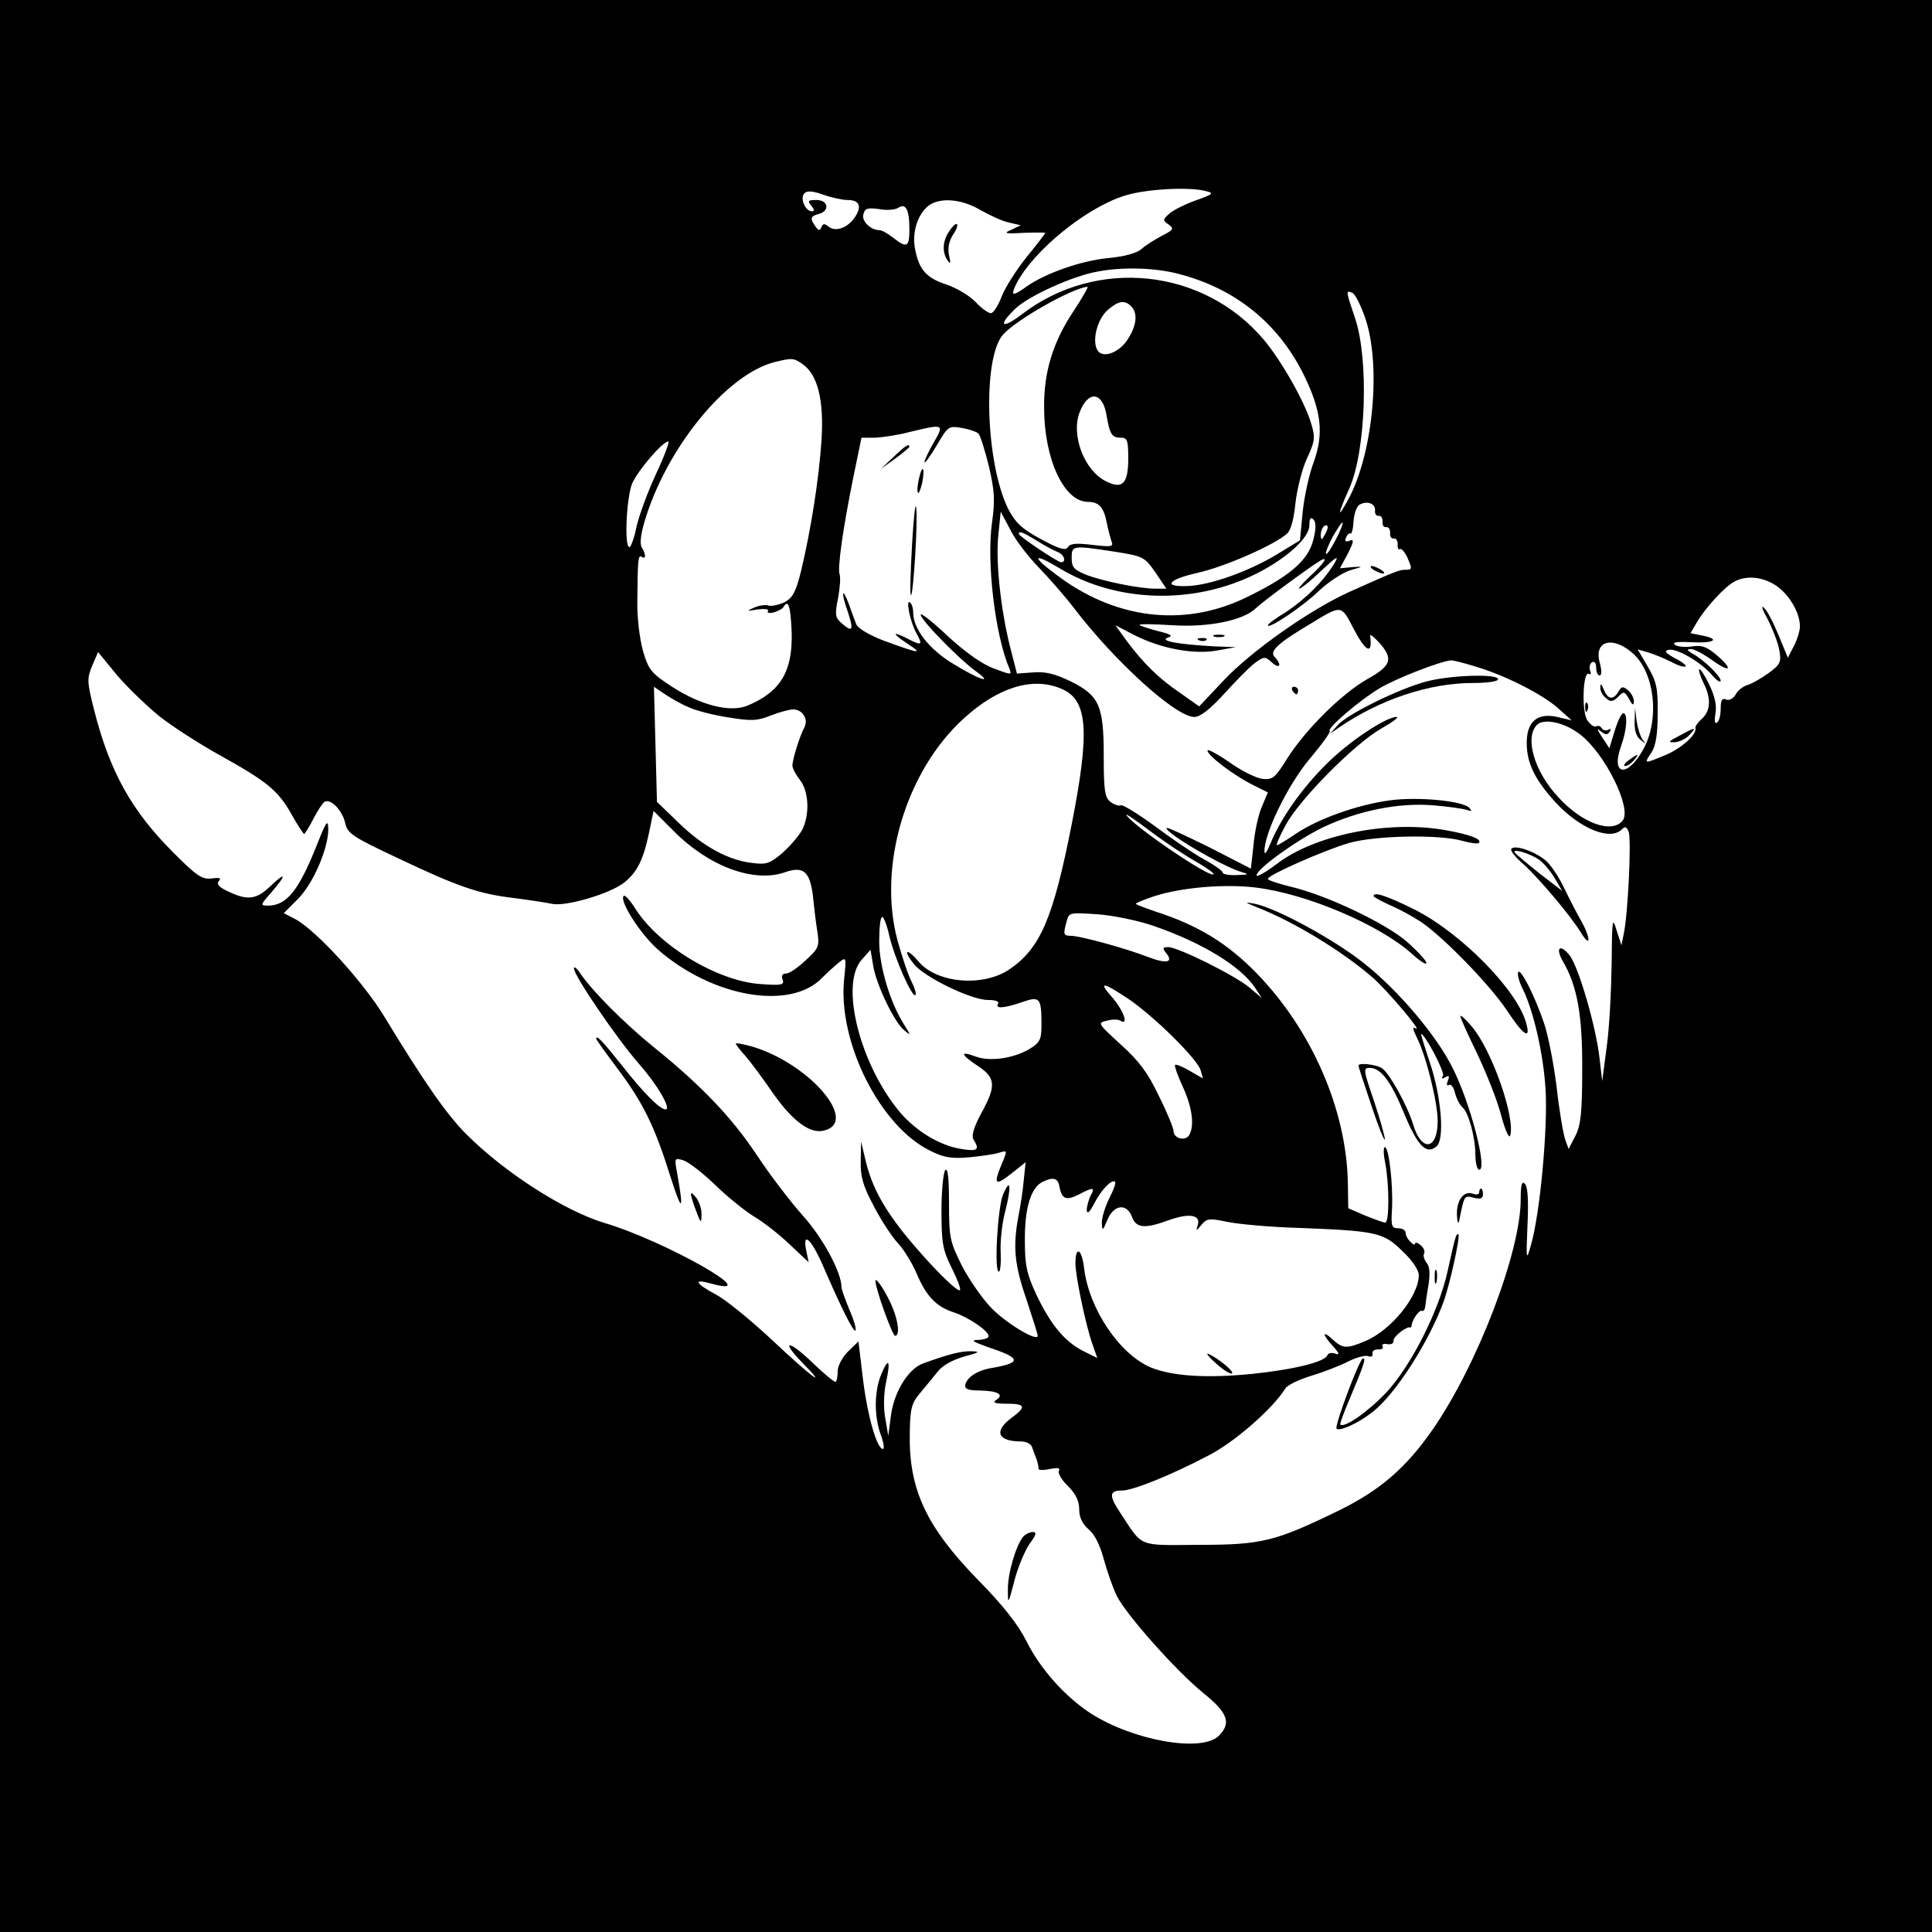 <?xml version="1.0" standalone="no"?>
<!DOCTYPE svg PUBLIC "-//W3C//DTD SVG 20010904//EN"
 "http://www.w3.org/TR/2001/REC-SVG-20010904/DTD/svg10.dtd">
<svg version="1.0" xmlns="http://www.w3.org/2000/svg"
 width="512pt" height="512pt" viewBox="0 0 512 512"
 preserveAspectRatio="xMidYMid meet">

<g transform="translate(0,512) scale(0.1,-0.1)"
fill="#000000" stroke="none">
<path d="M0 2560 l0 -2560 2560 0 2560 0 0 2560 0 2560 -2560 0 -2560 0 0
-2560z m2246 2030 c31 0 39 -16 20 -45 -19 -29 -52 -41 -71 -25 -10 8 -14 8
-18 -2 -4 -10 -8 -10 -16 2 -15 21 -14 27 9 33 30 8 25 37 -6 37 -22 0 -25 -2
-14 -15 8 -10 9 -15 2 -15 -18 0 -33 35 -20 48 7 7 22 6 50 -4 22 -8 51 -14
64 -14z m952 23 c20 -5 16 -8 -29 -24 -28 -10 -60 -26 -70 -35 -18 -16 -18
-18 -2 -29 15 -11 13 -14 -18 -30 -19 -10 -43 -25 -54 -35 -13 -11 -45 -20
-89 -24 -71 -7 -165 -40 -215 -75 -39 -28 -44 -26 -27 8 45 87 184 200 285
232 55 18 174 25 219 12z m-599 -50 c25 -14 59 -30 76 -33 l30 -7 -25 -12
c-22 -9 -17 -11 33 -8 31 1 57 1 57 0 0 -2 -22 -31 -50 -65 -27 -34 -57 -81
-66 -105 -9 -24 -22 -43 -28 -43 -7 0 -25 13 -41 30 -15 16 -50 37 -77 46 -55
18 -74 41 -84 100 -7 45 12 95 43 113 32 18 85 12 132 -16z m-189 -50 c0 -48
-6 -52 -43 -23 -14 11 -30 20 -36 20 -24 0 -48 24 -43 42 4 16 11 18 41 14 20
-4 43 -2 51 3 20 14 30 -4 30 -56z m714 -119 c150 -39 263 -130 331 -267 47
-96 54 -156 26 -233 -12 -32 -25 -92 -29 -133 l-7 -73 -64 -39 c-74 -44 -172
-79 -232 -82 -69 -3 -55 17 25 35 72 16 204 74 237 104 10 9 18 39 22 80 4 36
17 89 30 118 22 47 23 56 12 93 -17 58 -79 167 -126 223 -160 189 -443 219
-641 67 -55 -42 -65 -30 -15 17 35 32 148 84 214 96 66 13 153 11 217 -6z
m-278 -97 c-55 -82 -80 -162 -79 -257 0 -137 53 -250 116 -250 29 0 42 -14 50
-55 3 -16 9 -38 12 -48 7 -16 2 -17 -50 -11 -42 5 -59 4 -65 -6 -6 -10 -23 -5
-71 21 -52 28 -68 44 -87 80 -60 121 -69 399 -14 462 34 39 184 124 224 127 3
0 -13 -28 -36 -63z m773 -23 c41 -124 20 -350 -43 -472 -33 -62 -33 -49 0 24
44 99 52 342 15 451 -25 74 -25 74 -7 67 7 -3 23 -34 35 -70z m-621 34 c17
-17 15 -49 -8 -85 -22 -37 -67 -54 -81 -32 -16 24 -2 82 26 107 29 25 45 28
63 10z m-871 -153 c40 -28 57 -95 50 -203 -7 -102 -27 -231 -54 -345 -14 -56
-22 -71 -44 -83 -15 -7 -34 -11 -42 -9 -7 3 -24 1 -38 -5 -22 -10 -21 -10 9
-5 18 2 31 1 27 -4 -3 -5 4 -7 15 -4 11 3 23 9 26 14 13 22 19 4 22 -66 3
-104 -29 -158 -117 -195 -46 -19 -124 1 -200 50 -55 36 -62 44 -77 95 -9 32
-16 90 -15 133 1 110 2 123 12 116 11 -7 11 7 0 25 -6 9 -3 34 6 65 57 197
219 396 348 427 45 11 49 10 72 -6z m805 -133 c9 -53 14 -62 39 -62 16 0 19
-7 19 -54 0 -68 -15 -84 -60 -61 -57 29 -92 122 -69 182 22 58 60 56 71 -5z
m-457 -74 c-14 -24 -25 -47 -25 -53 0 -5 14 14 32 44 30 51 32 53 66 47 19 -3
40 -10 45 -15 5 -5 17 -44 28 -88 15 -65 16 -90 8 -148 -15 -104 8 -298 46
-387 7 -17 5 -17 -40 0 -31 11 -75 42 -122 85 -40 38 -73 64 -73 58 0 -14 102
-118 145 -149 50 -36 13 -25 -56 17 -66 39 -109 94 -109 138 0 12 -4 24 -9 27
-11 7 1 -51 17 -81 18 -32 15 -35 -18 -18 -46 24 -49 18 -5 -11 45 -29 30 -26
-65 9 -38 15 -67 32 -71 43 -4 11 -13 34 -19 52 -18 48 -22 34 -4 -17 17 -51
14 -58 -14 -34 -19 16 -20 23 -11 68 5 27 7 56 4 63 -6 16 9 123 37 260 l21
102 36 0 c20 1 61 7 91 15 91 22 93 22 65 -27z m-736 -83 c-22 -47 -45 -110
-52 -140 -6 -30 -15 -55 -19 -55 -14 0 -8 130 7 168 15 35 81 112 96 112 4 0
-10 -38 -32 -85z m1905 -97 c-1 -10 3 -16 10 -15 6 1 10 -6 10 -15 -1 -10 3
-16 10 -15 6 1 10 -6 10 -15 -1 -10 3 -16 10 -15 6 1 10 -6 10 -15 -1 -10 2
-16 6 -13 4 2 12 -7 19 -21 14 -32 14 -34 -5 -34 -16 0 -26 -4 -149 -59 -105
-48 -257 -155 -331 -233 l-66 -70 -51 36 c-56 38 -97 78 -143 140 l-28 39 50
-26 c71 -36 157 -52 219 -41 l50 9 -55 2 c-93 5 -148 14 -126 23 16 5 10 9
-27 18 -26 7 -47 14 -47 16 0 3 40 2 88 -1 96 -6 187 13 220 45 16 16 138 106
169 125 26 16 12 -6 -24 -39 -20 -19 -34 -34 -30 -34 5 0 31 21 59 48 42 39
48 42 33 17 -29 -47 -76 -93 -127 -127 -27 -16 -48 -32 -48 -35 0 -12 90 48
133 89 27 26 66 51 86 57 35 10 35 10 4 8 l-32 -3 21 39 c16 32 17 39 4 34
-10 -4 -13 -1 -9 8 3 8 8 13 12 11 3 -2 7 12 8 32 1 19 8 39 15 44 20 12 43 4
42 -14z m-892 -151 c28 -29 70 -77 93 -107 109 -143 271 -290 320 -290 16 0
41 20 77 59 30 33 66 70 81 82 27 20 29 20 47 4 22 -20 28 -7 8 14 -15 15 9
37 95 88 82 50 81 51 113 -11 34 -65 52 -73 45 -21 -1 6 10 -3 24 -18 38 -43
33 -61 -32 -97 -68 -39 -164 -134 -213 -212 -31 -50 -38 -55 -65 -52 -16 2
-55 21 -87 44 -32 22 -58 36 -58 31 0 -13 67 -64 118 -90 l42 -21 -16 -38 c-9
-20 -19 -66 -22 -101 l-7 -63 -109 56 c-61 30 -112 54 -114 52 -9 -10 143
-100 198 -117 22 -6 20 -7 -12 -8 -21 -1 -38 2 -38 7 0 4 -22 20 -50 35 -27
15 -86 55 -130 88 -45 33 -85 57 -89 55 -4 -3 -17 1 -27 8 -16 12 -19 28 -19
123 0 134 -12 160 -89 198 -40 19 -66 26 -98 23 l-43 -3 -18 70 c-26 104 -39
232 -31 300 l6 59 25 -47 c13 -27 47 -71 75 -100z m728 71 c-14 -55 -66 -98
-183 -154 -163 -77 -345 -54 -499 64 -66 49 -60 58 10 16 152 -92 357 -97 522
-14 81 41 140 95 140 128 0 18 3 23 11 15 7 -7 7 -24 -1 -55z m60 2 c-12 -23
-23 -40 -26 -38 -2 3 6 23 18 46 13 22 24 39 26 37 2 -2 -6 -22 -18 -45z m-29
13 c-8 -15 -10 -15 -11 -2 0 17 10 32 18 25 2 -3 -1 -13 -7 -23z m-763 -16
c20 -13 45 -26 55 -30 17 -6 24 -27 9 -27 -9 0 -112 69 -112 75 0 9 10 5 48
-18z m206 -29 c76 -12 79 -14 108 -55 l29 -43 -29 0 c-43 0 -141 20 -184 37
-32 13 -38 20 -38 44 0 34 2 34 114 17z m1753 -90 c35 -24 63 -72 63 -108 0
-11 -7 -35 -16 -52 l-16 -31 -24 58 c-13 32 -30 66 -39 74 -9 9 -5 -4 9 -29
13 -25 27 -61 31 -81 6 -33 4 -39 -27 -62 -18 -13 -43 -28 -56 -32 -12 -3 -27
-15 -32 -25 -6 -11 -17 -17 -25 -14 -11 5 -15 -1 -15 -24 0 -17 -4 -34 -10
-37 -6 -4 -7 5 -4 24 4 20 -1 45 -16 76 -12 25 -24 44 -27 41 -2 -2 3 -18 11
-35 21 -41 20 -74 -4 -96 -10 -9 -18 -20 -17 -24 5 -16 -34 -52 -77 -71 -60
-25 -60 -25 -40 5 12 18 17 48 17 104 1 67 -3 84 -26 124 l-27 46 28 -8 c16
-5 43 -16 61 -25 18 -10 35 -15 38 -12 3 2 -10 13 -29 22 -25 14 -29 19 -15
22 21 4 84 -32 114 -67 12 -14 22 -21 23 -15 0 12 -45 56 -75 72 -15 9 -16 11
-4 12 9 0 35 -14 57 -30 49 -35 56 -24 10 15 -25 21 -39 26 -63 22 -18 -3 -38
-1 -46 4 -9 7 5 9 44 7 60 -3 78 8 27 18 l-30 6 17 29 c22 38 73 93 98 107 32
18 76 14 112 -10z m-378 -181 c55 -51 69 -168 29 -247 -42 -81 -91 -79 -62 3
16 44 18 87 6 87 -5 0 -15 -21 -23 -47 l-14 -46 -19 29 c-14 21 -15 26 -4 16
13 -10 18 -10 24 -1 4 7 3 9 -4 5 -6 -3 -13 -2 -17 4 -4 6 -10 8 -15 5 -5 -3
-16 5 -24 17 -15 25 -11 132 5 122 5 -3 6 1 3 9 -3 8 -1 18 5 22 7 3 11 -2 11
-14 0 -12 4 -21 9 -21 6 0 6 12 1 32 -18 60 34 75 89 25z m-3908 -164 c35 -28
107 -74 159 -103 128 -71 157 -95 192 -157 16 -29 32 -53 34 -53 2 0 13 18 24
39 11 22 25 43 30 46 16 10 48 -23 55 -57 6 -27 20 -36 139 -92 160 -76 215
-95 309 -106 39 -5 84 -12 99 -15 34 -9 154 26 192 56 34 27 51 60 66 132 l12
58 53 -53 c93 -94 212 -138 294 -110 53 19 70 1 77 -78 2 -19 6 -54 10 -78 6
-40 4 -45 -31 -77 -20 -19 -43 -35 -52 -35 -10 0 -13 -6 -9 -16 5 -14 -2 -16
-57 -12 -114 7 -271 101 -334 201 -13 21 -27 36 -30 33 -13 -12 43 -100 90
-142 145 -127 352 -163 436 -75 14 14 35 33 45 41 19 15 19 13 13 -45 -17
-167 96 -391 229 -455 36 -18 57 -21 102 -17 31 3 67 8 79 12 23 7 23 7 8 -29
-23 -55 -18 -60 24 -27 l39 31 -5 -48 c-2 -26 -9 -69 -14 -95 -15 -79 -11
-128 21 -220 16 -49 30 -92 30 -97 0 -17 -84 33 -124 75 -23 24 -58 74 -77
111 -32 64 -34 75 -34 166 0 65 -3 94 -10 87 -5 -6 -10 -54 -10 -107 0 -85 3
-104 27 -152 15 -30 25 -56 22 -59 -6 -7 -77 64 -139 139 -63 77 -94 134 -111
204 l-12 51 -1 -52 c-1 -41 6 -66 35 -120 19 -37 48 -81 64 -98 15 -16 38 -53
50 -82 25 -58 51 -86 98 -101 39 -13 92 -49 92 -63 0 -5 -12 -9 -27 -10 -22 0
-16 -4 25 -19 88 -29 91 -41 12 -55 -39 -6 -67 -24 -72 -45 -2 -11 8 -15 39
-15 48 -1 65 -11 43 -25 -11 -7 -3 -10 28 -10 50 0 53 -8 12 -38 -47 -35 -36
-62 26 -62 14 0 27 -7 29 -15 3 -8 8 -23 12 -32 3 -10 6 -21 5 -25 -1 -4 12
-5 30 -1 21 4 29 3 24 -5 -3 -5 7 -24 24 -40 21 -21 30 -40 30 -62 0 -21 8
-38 25 -53 17 -14 31 -44 41 -82 9 -32 24 -75 34 -95 26 -51 157 -198 228
-256 66 -53 76 -80 42 -114 -45 -45 -226 -13 -339 59 -69 45 -134 118 -171
192 -22 44 -62 95 -130 164 -136 140 -182 239 -179 387 1 67 5 80 28 107 14
17 35 42 46 56 12 16 39 31 70 40 40 11 44 13 21 14 -28 1 -60 -7 -129 -32
-40 -14 -78 -76 -86 -139 l-7 -53 -8 47 c-5 26 -4 67 2 94 13 60 7 69 -13 21
-18 -44 -19 -109 -1 -159 8 -21 10 -38 6 -38 -16 0 -41 87 -53 185 l-12 100
-28 -27 c-15 -15 -27 -38 -27 -51 0 -13 -2 -26 -5 -29 -3 -2 -30 20 -61 50
-63 61 -88 63 -29 2 74 -75 26 -40 -78 58 -58 54 -125 109 -151 122 -55 30
-60 42 -10 28 147 -40 -125 114 -284 161 -106 32 -264 133 -366 235 -53 53
-113 140 -217 311 -56 93 -182 230 -236 259 l-31 16 37 37 c41 41 81 134 81
186 -1 27 -5 21 -29 -39 -49 -124 -81 -164 -131 -164 -21 0 -20 2 9 35 41 47
40 57 -2 17 -37 -36 -61 -39 -111 -15 -25 11 -33 20 -26 28 7 8 2 10 -19 7
-25 -3 -39 6 -98 65 -114 113 -172 217 -214 383 -18 72 -19 81 -5 115 l16 37
49 -60 c27 -32 78 -81 112 -109z m3488 131 c78 -23 175 -72 218 -109 l38 -34
-38 9 c-54 12 -82 -13 -81 -72 1 -53 23 -96 77 -155 64 -69 144 -102 175 -71
9 9 13 7 18 -6 8 -20 -2 -223 -13 -271 l-6 -30 -13 40 c-11 37 -12 29 -13 -89
-1 -71 -6 -170 -13 -220 l-12 -91 -7 60 c-9 83 -56 245 -80 274 -25 31 -38 19
-17 -17 38 -65 52 -143 51 -288 0 -113 -4 -147 -18 -174 l-18 -35 -9 25 c-5
14 -16 77 -23 141 -8 63 -23 140 -34 170 -25 73 -63 147 -68 132 -2 -6 3 -25
11 -41 29 -56 57 -177 62 -272 6 -101 -15 -329 -39 -410 -12 -43 -13 -40 -9
53 3 65 1 102 -7 110 -8 8 -11 -3 -11 -42 0 -138 -114 -437 -233 -609 -70
-101 -140 -162 -249 -215 -168 -82 -204 -91 -370 -91 -164 -1 -148 -8 -208 83
-32 48 -31 61 4 61 28 0 128 40 227 92 70 35 173 126 205 178 5 9 36 24 69 34
33 10 77 27 98 38 22 11 45 17 53 14 8 -3 13 0 11 7 -1 7 6 11 15 11 10 -1 15
3 12 8 -3 5 2 8 12 6 11 -2 18 2 17 9 -2 10 36 40 45 35 1 -1 2 1 3 6 2 16 21
42 27 38 4 -2 8 3 9 12 1 9 5 36 9 59 4 29 3 48 -6 57 -6 9 -9 19 -6 24 3 6
-1 15 -9 22 -8 7 -15 9 -15 4 0 -4 -6 -2 -12 5 -7 6 -13 17 -13 24 0 7 -9 12
-20 12 -17 0 -19 6 -16 52 3 63 -8 163 -19 163 -4 0 -4 -19 1 -42 11 -58 11
-158 0 -158 -5 0 -29 9 -54 19 l-44 19 -1 65 c-3 196 -96 408 -242 558 -77 79
-155 127 -267 163 -29 10 -53 19 -53 21 0 2 22 11 49 20 71 23 185 33 268 23
135 -16 330 -99 415 -176 21 -19 38 -30 38 -24 0 6 -22 30 -50 55 -55 49 -216
126 -313 148 -31 8 -57 16 -57 20 0 10 150 76 215 95 70 20 239 23 299 6 22
-6 42 -9 45 -6 10 10 -24 23 -94 35 -150 25 -342 -14 -442 -91 -29 -22 -53
-35 -53 -30 0 17 104 92 175 127 95 45 201 66 291 59 39 -3 80 -9 90 -12 15
-5 16 -4 8 5 -18 19 -137 30 -211 20 -87 -12 -190 -49 -248 -88 -25 -17 -48
-31 -51 -31 -3 0 7 24 23 53 36 68 183 216 253 256 30 17 49 31 41 31 -28 0
-126 -65 -185 -124 -66 -65 -122 -145 -149 -211 -9 -22 -16 -32 -16 -22 -2 46
62 177 119 245 32 38 57 72 54 75 -8 7 80 82 132 113 45 27 165 73 190 74 6 0
34 -7 63 -16z m-1097 -59 c71 -29 77 -111 28 -360 -49 -249 -83 -328 -165
-384 -70 -47 -191 -37 -240 20 -32 38 -44 33 -13 -6 27 -34 151 -95 196 -95
20 0 31 -4 27 -10 -9 -14 16 -12 63 4 48 17 52 12 52 -60 0 -39 -4 -47 -32
-64 -42 -25 -105 -34 -142 -20 -43 16 -41 6 4 -24 49 -32 51 -53 10 -127 -20
-38 -26 -59 -20 -69 17 -27 11 -32 -32 -25 -57 9 -118 46 -161 95 -107 126
-162 339 -104 406 l24 27 7 -42 c8 -50 56 -151 83 -172 17 -14 17 -13 0 14
-38 59 -67 156 -67 222 0 36 3 65 8 65 4 0 13 -23 19 -51 14 -59 61 -165 69
-156 3 3 -2 19 -10 35 -9 17 -25 65 -37 108 -54 197 21 450 175 590 91 83 183
111 258 79z m-985 -50 c17 -8 63 -20 102 -26 61 -10 77 -10 114 5 23 9 50 16
59 16 24 0 41 -25 30 -47 -13 -24 -32 -86 -32 -102 0 -7 9 -24 20 -38 24 -31
26 -92 6 -132 -8 -15 -32 -43 -52 -61 -33 -28 -43 -32 -80 -27 -63 7 -130 43
-195 106 l-58 56 -4 153 -4 152 31 -21 c17 -11 45 -27 63 -34z m2360 -71 c67
-51 139 -198 113 -229 -29 -35 -107 -7 -170 62 -64 68 -90 158 -57 192 18 18
73 7 114 -25z m-1020 -336 c30 -17 52 -33 49 -35 -10 -10 -213 128 -231 157
-4 6 24 -13 61 -41 37 -28 91 -64 121 -81z m-112 -171 c131 -45 234 -108 272
-166 l17 -26 -33 28 c-38 32 -189 107 -215 107 -15 0 -16 -3 -6 -15 21 -26 2
-30 -48 -11 -59 23 -180 56 -204 56 -20 0 -21 4 -11 39 6 23 8 23 82 18 42 -3
108 -17 146 -30z m-65 -194 c66 -44 185 -161 192 -190 l6 -21 -35 20 c-18 11
-36 18 -39 16 -2 -3 7 -29 21 -59 25 -55 31 -103 16 -128 -11 -16 -41 -8 -41
12 0 7 -17 49 -39 93 -29 61 -53 93 -101 136 -61 56 -62 57 -37 63 14 4 31 4
36 0 23 -14 9 26 -20 60 -40 45 -28 44 41 -2z m-182 -499 c6 -32 18 -36 50
-20 40 21 45 20 32 -3 -5 -11 -10 -28 -10 -38 1 -12 8 -5 20 18 19 37 47 65
55 57 3 -2 -4 -22 -15 -43 -11 -22 -20 -51 -20 -65 1 -24 2 -23 15 8 17 40 51
44 65 7 11 -30 34 -32 99 -8 54 19 84 13 75 -14 -5 -16 -4 -16 10 1 14 17 21
18 68 8 29 -6 114 -14 188 -16 208 -8 226 -12 276 -61 26 -24 44 -51 44 -64 0
-56 -74 -147 -142 -175 -49 -21 -60 -20 -86 4 -29 27 -28 13 1 -18 17 -19 18
-24 5 -19 -9 3 -18 1 -20 -4 -6 -18 -86 -38 -200 -50 -122 -12 -211 -6 -268
17 -83 35 -164 155 -177 263 -6 52 -23 61 -23 13 0 -33 27 -163 45 -214 l13
-37 -38 19 c-49 25 -86 70 -124 150 -25 54 -30 77 -30 140 -1 88 16 143 47
158 29 14 41 10 45 -14z"/>
<path d="M2516 4508 c-18 -26 -20 -56 -5 -78 8 -11 9 -8 4 14 -4 18 0 37 10
53 21 31 12 42 -9 11z"/>
<path d="M2368 3909 l-33 -31 38 27 c20 15 37 29 37 31 0 10 -12 2 -42 -27z"/>
<path d="M2435 3850 c-4 -17 -5 -34 -2 -36 2 -3 7 10 11 27 8 42 0 50 -9 9z"/>
<path d="M2417 3676 c-4 -71 -6 -131 -3 -133 6 -6 19 197 14 232 -2 17 -7 -28
-11 -99z"/>
<path d="M3640 3610 c8 -5 20 -10 25 -10 6 0 3 5 -5 10 -8 5 -19 10 -25 10 -5
0 -3 -5 5 -10z"/>
<path d="M3218 3433 c6 -2 18 -2 25 0 6 3 1 5 -13 5 -14 0 -19 -2 -12 -5z"/>
<path d="M3178 3423 c7 -3 16 -2 19 1 4 3 -2 6 -13 5 -11 0 -14 -3 -6 -6z"/>
<path d="M3425 3290 c3 -5 8 -10 11 -10 2 0 4 5 4 10 0 6 -5 10 -11 10 -5 0
-7 -4 -4 -10z"/>
<path d="M4450 3170 c-29 -15 -31 -18 -12 -17 13 1 30 9 39 19 20 22 17 22
-27 -2z"/>
<path d="M4241 3299 c-1 -9 6 -22 15 -29 12 -11 18 -10 32 3 15 16 17 15 29
-5 9 -17 12 -19 13 -7 0 9 -7 23 -16 30 -13 11 -17 10 -25 -4 -14 -23 -28 -21
-39 6 -6 15 -9 17 -9 6z"/>
<path d="M4201 3244 c0 -11 3 -14 6 -6 3 7 2 16 -1 19 -3 4 -6 -2 -5 -13z"/>
<path d="M4332 3209 c-1 -24 4 -41 16 -50 15 -12 15 -12 5 1 -6 8 -13 31 -16
50 l-4 35 -1 -36z"/>
<path d="M4316 3105 c-11 -8 -15 -15 -9 -15 6 0 16 7 23 15 16 19 11 19 -14 0z"/>
<path d="M1521 2554 c-1 -18 112 -184 172 -253 49 -55 87 -121 71 -121 -15 0
-58 43 -113 113 -54 68 -71 86 -71 74 0 -2 25 -37 55 -77 70 -93 100 -155 142
-289 31 -97 36 -93 17 13 -7 37 -6 38 17 31 13 -4 51 -33 84 -65 33 -32 80
-70 105 -85 25 -15 67 -48 94 -74 l49 -46 -7 34 c-9 48 14 27 44 -41 51 -118
82 -179 87 -174 3 3 -4 28 -16 55 -11 27 -21 54 -21 60 0 39 -49 130 -102 189
-33 37 -89 110 -123 162 -66 99 -148 185 -275 287 -75 61 -160 146 -192 193
-9 14 -17 20 -17 14z"/>
<path d="M1950 2354 c0 -2 11 -17 25 -32 14 -16 46 -59 72 -97 53 -76 100
-111 137 -101 93 23 -38 176 -189 222 -25 7 -45 11 -45 8z"/>
<path d="M2658 1954 c-14 -34 -24 -204 -11 -204 4 0 6 22 5 49 -2 27 3 77 12
111 17 67 14 91 -6 44z"/>
<path d="M1831 1955 c0 -5 7 -26 14 -45 12 -32 14 -33 14 -9 1 14 -6 34 -14
45 -8 10 -14 15 -14 9z"/>
<path d="M2320 1725 c0 -20 45 -145 52 -145 13 0 9 37 -7 76 -16 38 -45 83
-45 69z"/>
<path d="M2711 1047 c-19 -24 -41 -98 -40 -141 0 -39 1 -38 17 24 9 36 28 80
40 98 18 24 20 32 9 32 -8 0 -20 -6 -26 -13z"/>
<path d="M3780 3314 c-72 -19 -211 -87 -235 -116 l-20 -22 25 17 c107 73 237
117 353 117 38 0 67 4 67 10 0 15 -126 11 -190 -6z"/>
<path d="M4005 2870 c-3 -4 11 -22 31 -39 42 -38 125 -136 154 -183 26 -43 26
-14 0 32 -11 19 -31 58 -44 85 -13 28 -34 60 -48 73 -28 25 -85 45 -93 32z
m72 -27 c12 -8 31 -30 43 -50 l20 -34 -61 47 c-33 26 -62 51 -65 55 -6 11 38
-2 63 -18z"/>
<path d="M3640 2745 c0 -2 20 -13 44 -24 24 -10 62 -31 83 -45 61 -42 181
-166 226 -233 44 -67 64 -80 52 -36 -22 87 -172 240 -297 303 -73 36 -108 48
-108 35z"/>
<path d="M3330 2716 c98 -38 226 -116 307 -186 41 -36 137 -150 114 -135 -8 5
-7 -3 3 -23 25 -48 56 -173 56 -223 0 -77 -43 -83 -65 -9 -15 50 -65 140 -84
150 -19 10 -61 14 -61 6 0 -3 16 -51 35 -108 19 -57 35 -96 35 -87 0 8 -13 54
-29 102 -28 82 -29 87 -11 87 30 0 57 -37 92 -123 35 -84 58 -108 85 -85 22
18 13 133 -19 226 -13 39 -23 72 -22 72 10 0 64 -102 58 -111 -5 -8 -3 -9 6
-4 10 6 12 4 7 -9 -4 -10 -3 -15 3 -11 5 3 13 -7 16 -22 4 -15 13 -32 20 -38
16 -13 34 -80 34 -127 0 -21 5 -38 10 -38 23 0 -24 179 -71 271 -43 86 -144
205 -234 276 -80 64 -234 147 -290 158 -28 5 -27 4 5 -9z"/>
<path d="M3870 2427 c0 -4 20 -49 45 -100 24 -51 53 -123 63 -162 10 -38 21
-63 24 -55 15 46 -49 229 -102 290 -16 19 -29 31 -30 27z"/>
<path d="M3920 1960 c0 -5 -7 -7 -15 -4 -25 10 -45 -15 -44 -55 1 -20 3 -27 6
-16 14 69 13 67 38 61 18 -5 25 -2 25 9 0 8 -2 15 -5 15 -3 0 -5 -4 -5 -10z"/>
<path d="M3857 1839 c-3 -8 -12 -48 -21 -89 -23 -104 -96 -249 -162 -320 -47
-50 -112 -96 -122 -85 -2 1 9 31 24 66 40 95 44 109 36 109 -9 0 -76 -179 -70
-186 8 -8 57 14 94 43 61 46 152 188 191 297 17 50 43 169 38 175 -3 2 -6 -2
-8 -10z"/>
<path d="M3802 1735 c0 -16 2 -22 5 -12 2 9 2 23 0 30 -3 6 -5 -1 -5 -18z"/>
<path d="M3218 1511 c18 -17 38 -31 45 -31 13 0 -25 34 -58 51 -11 6 -5 -4 13
-20z"/>
</g>
</svg>
